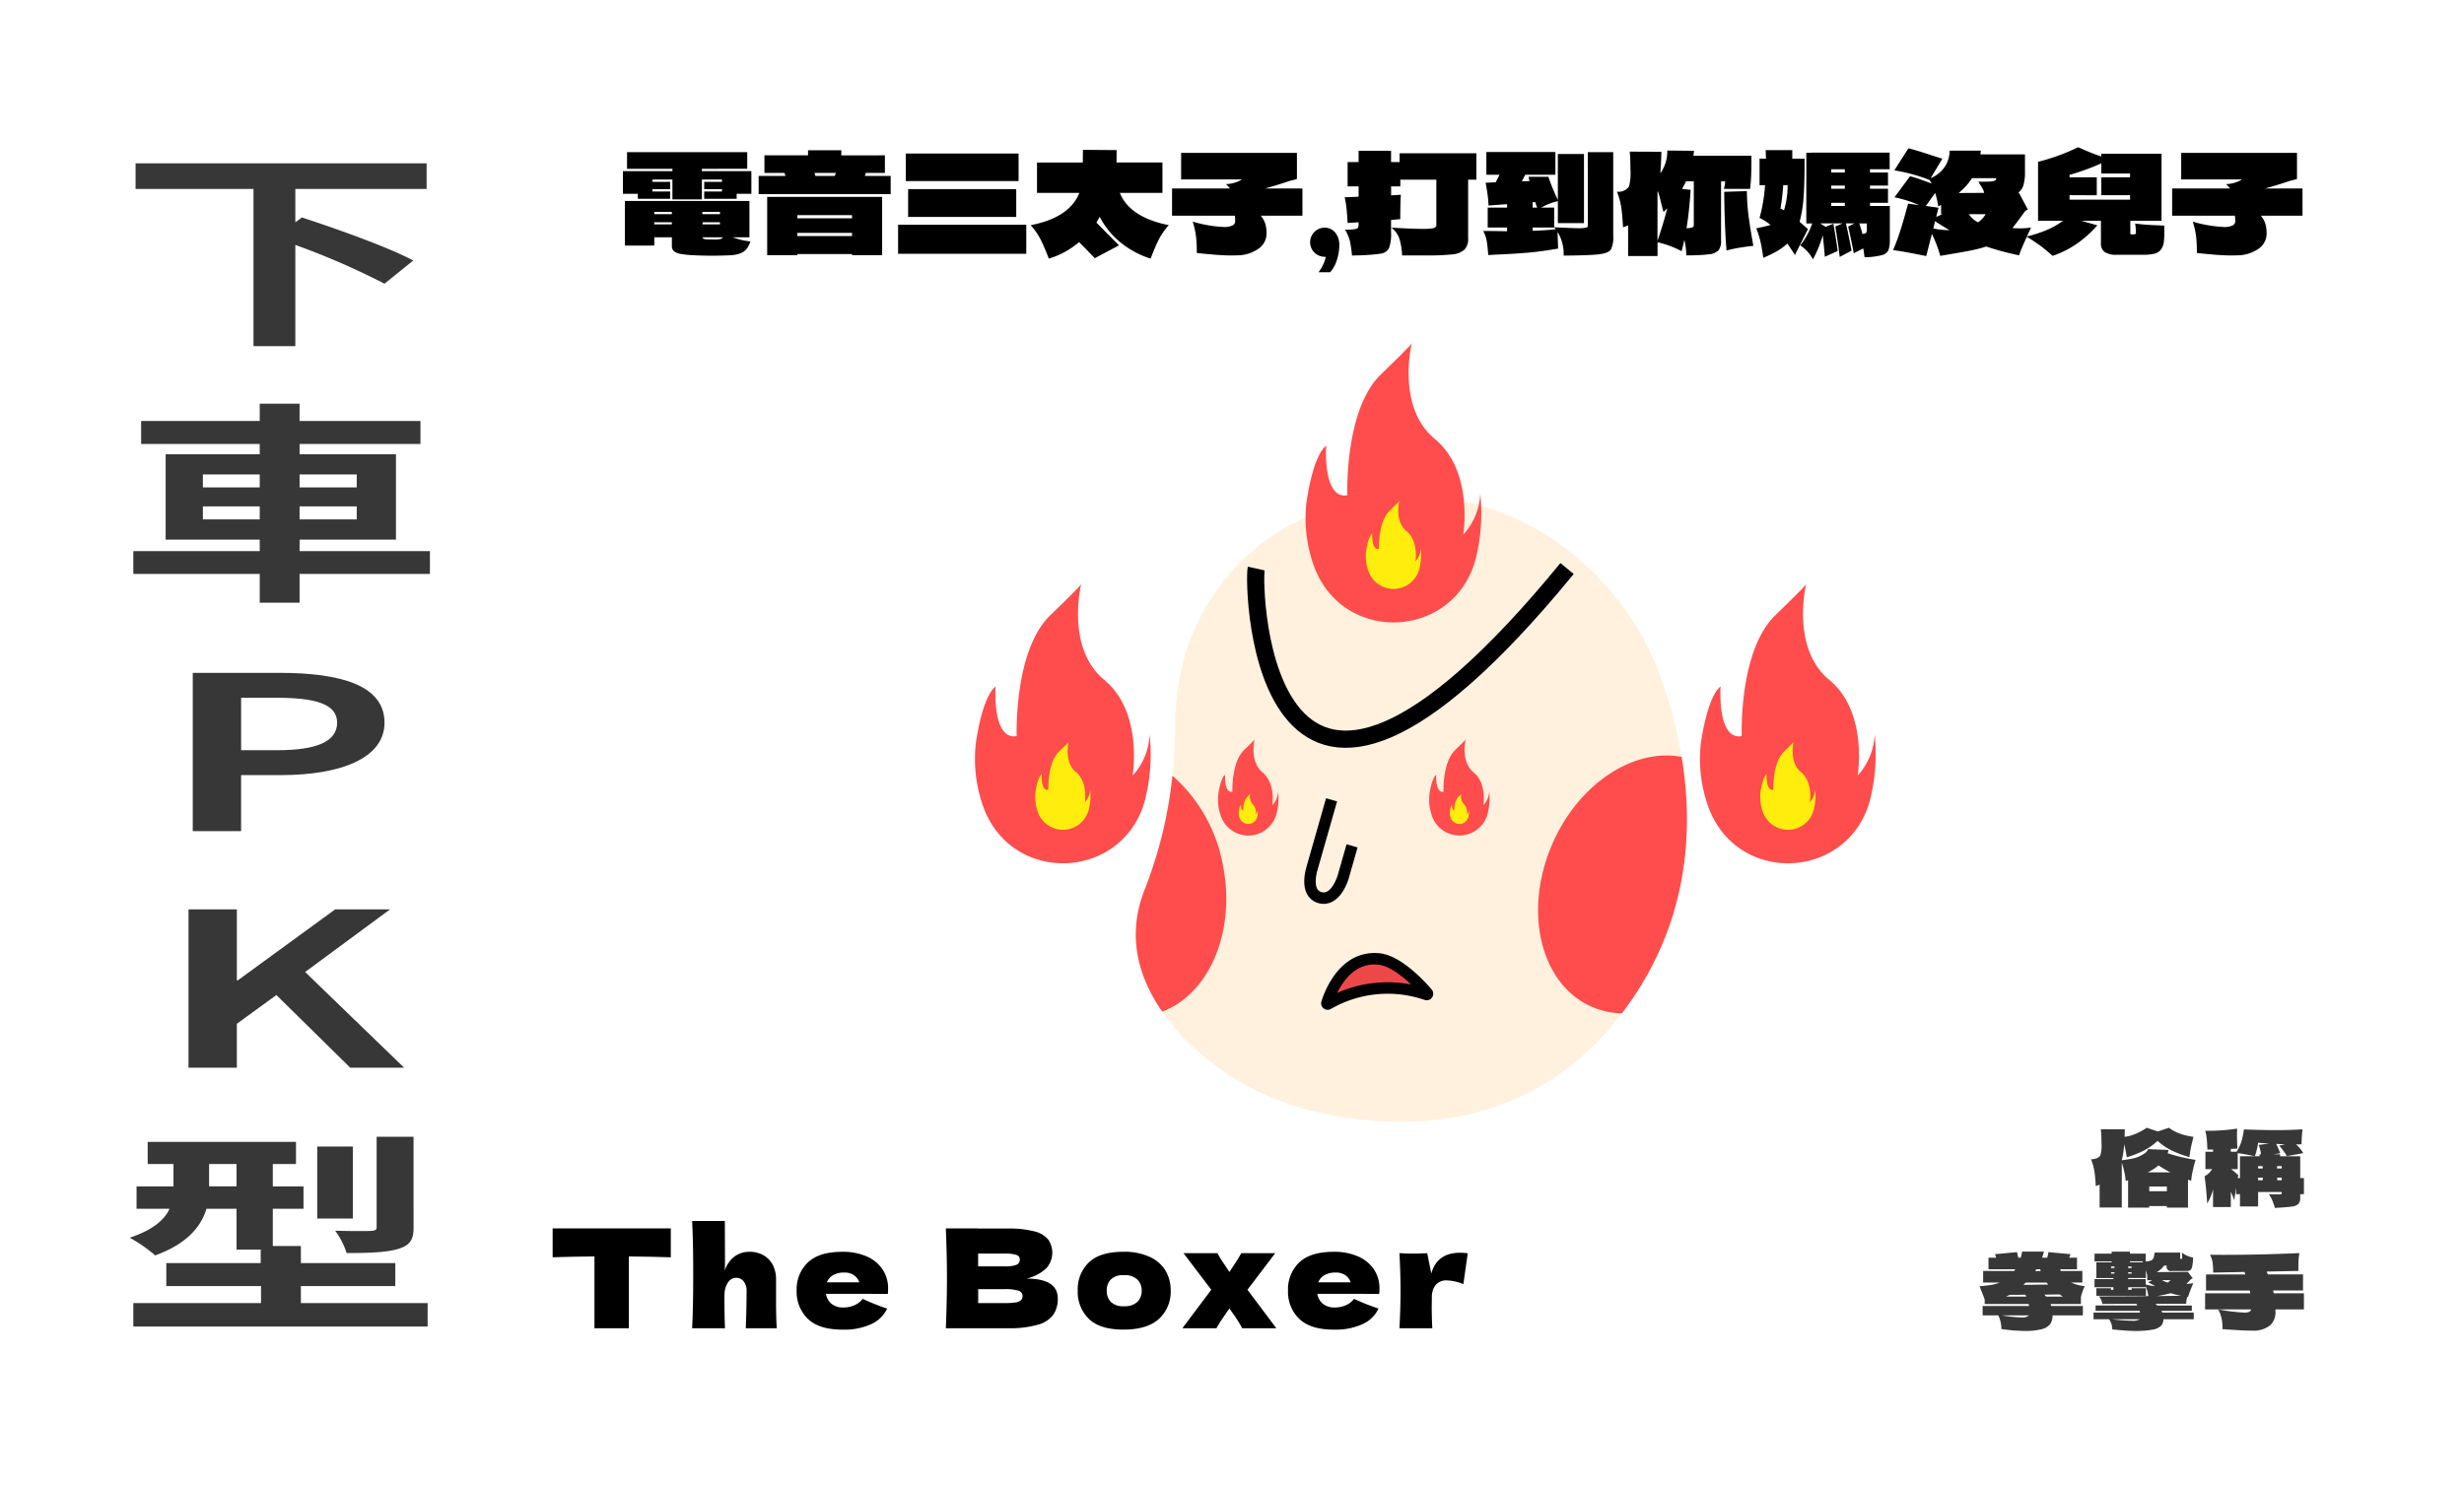 <svg xmlns="http://www.w3.org/2000/svg" xmlns:xlink="http://www.w3.org/1999/xlink" width="430" height="260" viewBox="0 0 430 260">
  <defs>
    <clipPath id="clip-path">
      <rect id="長方形_772" data-name="長方形 772" width="305.618" height="206.606" fill="none"/>
    </clipPath>
  </defs>
  <g id="下車PK型" transform="translate(-5232 -721)">
    <g id="PK頭" transform="translate(3209.475 -2777.197)">
      <path id="パス_1915" data-name="パス 1915" d="M2227.594,3624.848c-.1-19.451,12.982-37.859,37.193-39.939a44.258,44.258,0,0,1,24.035,4.657,49.013,49.013,0,0,1,23.888,27.938c4.782,13.766,8.688,36.8-7.128,57.538-16.258,21.316-39.215,20.382-52.869,17.319a46.641,46.641,0,0,1-23.1-12.505c-6.175-6.255-11.681-15.468-7.31-26.436A77.922,77.922,0,0,0,2227.594,3624.848Z" fill="#fff1de"/>
      <path id="パス_1916" data-name="パス 1916" d="M2241.749,3597.429c-.63,2.847.491,65.587,54.249,0" fill="none" stroke="#000" stroke-miterlimit="10" stroke-width="3"/>
      <circle id="楕円形_39" data-name="楕円形 39" cx="2.807" cy="2.807" r="2.807" transform="translate(2238.135 3633.537)"/>
      <circle id="楕円形_40" data-name="楕円形 40" cx="2.807" cy="2.807" r="2.807" transform="translate(2274.98 3633.537)"/>
      <path id="パス_1917" data-name="パス 1917" d="M2305.582,3675.042c11.591-15.2,12.585-31.624,10.409-44.737-8.381-1.582-17.993,4.664-22.577,15.225-5.123,11.8-2.023,24.521,6.923,28.4a13.787,13.787,0,0,0,5.228,1.129Z" fill="#ff4c4c"/>
      <path id="パス_1918" data-name="パス 1918" d="M2235.9,3649.015a27.205,27.205,0,0,0-8.767-15.429,75.677,75.677,0,0,1-4.827,19.834c-3.3,8.292-.96,15.579,3.047,21.345C2233.627,3671.635,2238.291,3660.675,2235.9,3649.015Z" fill="#ff4c4c"/>
      <path id="パス_1919" data-name="パス 1919" d="M2264.787,3584.909s-8.4,5.36-10.9,10.842,14.666,3.2,14.666,3.2,4.672-14.491,9.237-13.273C2277.786,3585.676,2269.584,3584.256,2264.787,3584.909Z"/>
      <path id="パス_1920" data-name="パス 1920" d="M2254.9,3637.8l-3.4,11.91s-1.433,4.353,1.368,5.153,4.059-3.6,4.059-3.6l1.552-5.431" fill="none" stroke="#000" stroke-miterlimit="10" stroke-width="2"/>
      <path id="パス_1921" data-name="パス 1921" d="M2254.295,3673.426a.14.14,0,0,1-.208-.161c.51-1.626,2.982-8.294,9.069-7.693,3.35.331,7.269,4.6,8.448,5.971a.142.142,0,0,1-.147.233A20.811,20.811,0,0,0,2254.295,3673.426Z" fill="#ed4848" stroke="#000" stroke-miterlimit="10" stroke-width="2"/>
      <path id="パス_1922" data-name="パス 1922" d="M2235.656,3640.823a8.468,8.468,0,0,1-.529-3.911s.336-2.8,1.2-3.508c0,0-.222,3.247,1.269,2.986,0,0-.187-5.128,2.014-7.257s1.866-1.905,1.866-1.905-.97,3.844,1.381,5.784,1.7,5.747,1.7,5.747a3.9,3.9,0,0,0,1.024-2.463,11.267,11.267,0,0,1-.276,3.913A5.083,5.083,0,0,1,2235.656,3640.823Z" fill="#ff4c4c"/>
      <path id="パス_1923" data-name="パス 1923" d="M2238.882,3641.006a2.675,2.675,0,0,1-.166-1.231s.106-.881.376-1.1c0,0-.07,1.023.4.94a3.675,3.675,0,0,1,.634-2.284c.693-.671.587-.6.587-.6a1.961,1.961,0,0,0,.435,1.821,2.112,2.112,0,0,1,.535,1.809,1.226,1.226,0,0,0,.323-.775,3.566,3.566,0,0,1-.087,1.232A1.6,1.6,0,0,1,2238.882,3641.006Z" fill="#ffed0d"/>
      <path id="パス_1924" data-name="パス 1924" d="M2272.5,3640.823a8.468,8.468,0,0,1-.529-3.911s.336-2.8,1.194-3.508c0,0-.221,3.247,1.27,2.986,0,0-.187-5.128,2.014-7.257s1.866-1.905,1.866-1.905-.97,3.844,1.381,5.784,1.7,5.747,1.7,5.747a3.9,3.9,0,0,0,1.024-2.463,11.267,11.267,0,0,1-.276,3.913A5.083,5.083,0,0,1,2272.5,3640.823Z" fill="#ff4c4c"/>
      <path id="パス_1925" data-name="パス 1925" d="M2275.727,3641.006a2.662,2.662,0,0,1-.166-1.231s.1-.881.376-1.1c0,0-.07,1.023.4.94a3.668,3.668,0,0,1,.634-2.284c.693-.671.587-.6.587-.6a1.961,1.961,0,0,0,.435,1.821,2.112,2.112,0,0,1,.535,1.809,1.226,1.226,0,0,0,.323-.775,3.566,3.566,0,0,1-.087,1.232A1.6,1.6,0,0,1,2275.727,3641.006Z" fill="#ffed0d"/>
      <path id="パス_1926" data-name="パス 1926" d="M2252.027,3597.525a24.6,24.6,0,0,1-1.537-11.366s.976-8.132,3.47-10.193c0,0-.644,9.434,3.69,8.675,0,0-.545-14.9,5.853-21.086s5.422-5.535,5.422-5.535-2.82,11.169,4.012,16.808,4.939,16.7,4.939,16.7a11.327,11.327,0,0,0,2.977-7.157,32.794,32.794,0,0,1-.8,11.37C2276.424,3609.584,2257.392,3610.792,2252.027,3597.525Z" fill="#ff4c4c"/>
      <path id="パス_1927" data-name="パス 1927" d="M2261.4,3598.057a7.739,7.739,0,0,1-.484-3.579s.307-2.56,1.092-3.209c0,0-.2,2.97,1.162,2.731,0,0-.172-4.691,1.843-6.639s1.707-1.743,1.707-1.743-.888,3.517,1.263,5.292,1.555,5.258,1.555,5.258a3.567,3.567,0,0,0,.937-2.253,10.326,10.326,0,0,1-.252,3.58A4.65,4.65,0,0,1,2261.4,3598.057Z" fill="#ffed0d"/>
      <path id="パス_1928" data-name="パス 1928" d="M2194.33,3639.565a24.6,24.6,0,0,1-1.537-11.365s.976-8.133,3.47-10.193c0,0-.644,9.434,3.69,8.675,0,0-.545-14.9,5.853-21.086s5.421-5.536,5.421-5.536-2.819,11.169,4.013,16.808,4.939,16.7,4.939,16.7a11.325,11.325,0,0,0,2.977-7.156,32.79,32.79,0,0,1-.8,11.369C2218.727,3651.624,2199.7,3652.833,2194.33,3639.565Z" fill="#ff4c4c"/>
      <path id="パス_1929" data-name="パス 1929" d="M2203.705,3640.1a7.72,7.72,0,0,1-.484-3.578s.307-2.561,1.092-3.21c0,0-.2,2.971,1.162,2.732,0,0-.172-4.691,1.843-6.639s1.707-1.743,1.707-1.743-.888,3.516,1.263,5.292,1.555,5.258,1.555,5.258a3.568,3.568,0,0,0,.937-2.254,10.325,10.325,0,0,1-.252,3.58A4.65,4.65,0,0,1,2203.705,3640.1Z" fill="#ffed0d"/>
      <g id="グループ_792" data-name="グループ 792">
        <path id="パス_1930" data-name="パス 1930" d="M2320.856,3639.565a24.6,24.6,0,0,1-1.538-11.365s.976-8.133,3.47-10.193c0,0-.644,9.434,3.69,8.675,0,0-.545-14.9,5.853-21.086s5.422-5.536,5.422-5.536-2.82,11.169,4.012,16.808,4.939,16.7,4.939,16.7a11.326,11.326,0,0,0,2.977-7.156,32.768,32.768,0,0,1-.8,11.369C2345.253,3651.624,2326.22,3652.833,2320.856,3639.565Z" fill="#ff4c4c"/>
        <path id="パス_1931" data-name="パス 1931" d="M2330.23,3640.1a7.746,7.746,0,0,1-.484-3.578s.307-2.561,1.093-3.21c0,0-.2,2.971,1.161,2.732,0,0-.171-4.691,1.843-6.639s1.707-1.743,1.707-1.743-.888,3.516,1.263,5.292,1.556,5.258,1.556,5.258a3.568,3.568,0,0,0,.937-2.254,10.3,10.3,0,0,1-.253,3.58A4.65,4.65,0,0,1,2330.23,3640.1Z" fill="#ffed0d"/>
      </g>
    </g>
    <g id="グループ_774" data-name="グループ 774" transform="translate(3209.475 -2777.197)">
      <g id="グループ_773" data-name="グループ 773">
        <g id="グループ_772" data-name="グループ 772">
          <path id="パス_1932" data-name="パス 1932" d="M2074.064,3531.17v5.838l1.14-.856c6.157,2.008,15.108,5.206,19.44,7.512l-5.017,4.053a128.633,128.633,0,0,0-15.563-6.768v17.663h-7.3V3531.17h-20.58v-4.463h50.792v4.463Z" fill="#383738"/>
          <path id="パス_1933" data-name="パス 1933" d="M2097.551,3598.372h-22.745v5.021h-6.955v-5.021h-22.062v-3.978h22.062v-2.008h-16.418v-14.912h16.418v-1.786h-20.694v-4.015h20.694v-3.012h6.955v3.012H2095.9v4.015h-21.091v1.786h16.816v14.912h-16.816v2.008h22.745Zm-39.619-15.1h9.919v-2.267h-9.919Zm9.919,5.579v-2.269h-9.919v2.269Zm6.955-7.846v2.267h9.975v-2.267Zm9.975,5.577h-9.975v2.269h9.975Z" fill="#383738"/>
          <path id="パス_1934" data-name="パス 1934" d="M2056.164,3615.634h15.107c10.774,0,18.356,2.193,18.356,8.7,0,6.247-7.753,9.147-18.014,9.147H2064.6v9.781h-8.437Zm14.821,13.5c6.9,0,10.376-1.562,10.376-4.8,0-3.31-3.877-4.351-10.66-4.351h-6.1v9.148Z" fill="#383738"/>
          <path id="パス_1935" data-name="パス 1935" d="M2055.423,3656.917h8.437V3669.3h.171l16.988-12.383h9.577l-14.822,10.933,17.274,16.7h-9.406l-12.884-12.681-6.9,5.021v7.66h-8.437Z" fill="#383738"/>
          <path id="パス_1936" data-name="パス 1936" d="M2097.152,3725.643v4.09h-51.363v-4.09h22.289v-2.975h-16.531v-4.016h16.474v-2.342H2063.8v-7.14h-5.244c-.913,3.049-3.307,6.1-8.951,8.143a25.915,25.915,0,0,0-4.446-3.086c4.218-1.413,6.1-3.2,6.954-5.057h-5.758v-3.9h6.443v-3.906h-4.5v-3.867h25.881v3.867h-4.047v3.906h5.358v3.9h-5.358v6.508h4.9v2.974h16.475v4.016h-16.475v2.975Zm-33.349-20.377v-3.906h-4.788v3.906Zm20.295,5.614h-6.214v-12.568h6.214Zm10.6,1.6c0,2.045-.569,3.086-2.736,3.719-2.052.595-4.959.706-8.949.706a13.169,13.169,0,0,0-2-3.9c2.565.074,5.3.074,6.157.037.8-.037,1.083-.148,1.083-.632v-15.8h6.441Z" fill="#383738"/>
        </g>
      </g>
    </g>
    <rect id="長方形_771" data-name="長方形 771" width="430" height="260" transform="translate(5232 721)" fill="none"/>
    <g id="グループ_1136" data-name="グループ 1136" transform="translate(5328.447 746.697)">
      <g id="グループ_1136-2" data-name="グループ 1136" clip-path="url(#clip-path)">
        <path id="パス_4070" data-name="パス 4070" d="M20.616,193.749q-3.768-.12-7.32-.145v12.529h-6V193.6q-3.576.025-7.3.145v-5.04H20.616Z"/>
        <path id="パス_4071" data-name="パス 4071" d="M33.7,206.132q.144-3.528.144-6.5a2.555,2.555,0,0,0-.516-1.68,1.626,1.626,0,0,0-1.308-.624,1.722,1.722,0,0,0-1.428.816A3.752,3.752,0,0,0,30,200.372l-.024-.048q0,3.912.1,5.808H24.336q.192-3.456.192-9.36t-.192-9.36h5.712l.024,7.392-.024,1.272a4.838,4.838,0,0,1,1.716-2.484,4.367,4.367,0,0,1,2.579-.8,4.75,4.75,0,0,1,2.5.636,4.122,4.122,0,0,1,1.6,1.716,5.345,5.345,0,0,1,.54,2.424v3.456q0,3.193.12,5.112Z"/>
        <path id="パス_4072" data-name="パス 4072" d="M55.511,200.133H47.688a2.888,2.888,0,0,0,.947,1.715,3.166,3.166,0,0,0,2.15.661,4.612,4.612,0,0,0,1.9-.4A3.5,3.5,0,0,0,54.1,201a37.3,37.3,0,0,0,4.271,1.7,5.549,5.549,0,0,1-2.7,2.676,11.247,11.247,0,0,1-5.1,1q-4.083,0-6.037-1.884a6.564,6.564,0,0,1-1.956-4.956,6.457,6.457,0,0,1,1.945-4.872q1.943-1.872,6.048-1.872a10.226,10.226,0,0,1,4.247.815,6.351,6.351,0,0,1,2.76,2.269,5.9,5.9,0,0,1,.96,3.324,6.54,6.54,0,0,1-.048.936Zm-6.574-3.264a2.475,2.475,0,0,0-1.081,1.248h5.665a2.62,2.62,0,0,0-.938-1.236,2.79,2.79,0,0,0-1.679-.468,3.805,3.805,0,0,0-1.967.456"/>
        <path id="パス_4073" data-name="パス 4073" d="M88.151,200.949a4.957,4.957,0,0,1-.744,2.771,4.864,4.864,0,0,1-2.664,1.777,17.619,17.619,0,0,1-5.328.636h-10.8q.192-4.656.192-8.712t-.192-8.712h5.641v.023h5.111a17.76,17.76,0,0,1,4.692.492,4.5,4.5,0,0,1,2.424,1.428,4.057,4.057,0,0,1-.311,4.981,7.3,7.3,0,0,1-3.493,1.836q5.472,0,5.472,3.48m-13.9-7.849v2.233h4.607a5.611,5.611,0,0,0,2.076-.265.961.961,0,0,0,.588-.96.8.8,0,0,0-.612-.779,6.483,6.483,0,0,0-2.052-.229Zm4.607,8.641a12.664,12.664,0,0,0,1.908-.108,1.791,1.791,0,0,0,.948-.384,1,1,0,0,0,.289-.756.939.939,0,0,0-.685-.9,7.428,7.428,0,0,0-2.46-.277H74.256v2.425Z"/>
        <path id="パス_4074" data-name="パス 4074" d="M93.563,204.488a6.609,6.609,0,0,1-1.932-4.956,6.48,6.48,0,0,1,1.932-4.872q1.932-1.872,6.036-1.872a10.568,10.568,0,0,1,4.62.9,6.171,6.171,0,0,1,2.748,2.424,6.67,6.67,0,0,1,.888,3.42A6.4,6.4,0,0,1,105.8,204.5q-2.052,1.872-6.2,1.872-4.1,0-6.036-1.884m8.46-2.94a2.646,2.646,0,0,0,.768-1.992,2.6,2.6,0,0,0-.768-1.932,3.2,3.2,0,0,0-2.328-.756,3.054,3.054,0,0,0-2.28.744,2.679,2.679,0,0,0-.72,1.944,2.743,2.743,0,0,0,.72,1.992,3.054,3.054,0,0,0,2.28.744,3.231,3.231,0,0,0,2.328-.744"/>
        <path id="パス_4075" data-name="パス 4075" d="M121.248,199.413l5.04,6.72h-5.952a23.9,23.9,0,0,0-1.681-2.664l-.552-.792c-.095.144-.2.3-.324.456a5.682,5.682,0,0,0-.347.528q-.481.672-.9,1.319t-.684,1.153h-5.953l5.041-6.72-4.848-6.384h5.928a21.151,21.151,0,0,0,1.295,2.088l.792,1.2.672-1.031q1.008-1.514,1.393-2.256H126.1Z"/>
        <path id="パス_4076" data-name="パス 4076" d="M141.264,200.133h-7.823a2.876,2.876,0,0,0,.946,1.715,3.169,3.169,0,0,0,2.149.661,4.606,4.606,0,0,0,1.9-.4A3.48,3.48,0,0,0,139.848,201a37.479,37.479,0,0,0,4.272,1.7,5.553,5.553,0,0,1-2.7,2.676,11.243,11.243,0,0,1-5.1,1q-4.08,0-6.035-1.884a6.56,6.56,0,0,1-1.956-4.956,6.46,6.46,0,0,1,1.944-4.872q1.942-1.872,6.047-1.872a10.231,10.231,0,0,1,4.248.815,6.36,6.36,0,0,1,2.761,2.269,5.9,5.9,0,0,1,.959,3.324,6.542,6.542,0,0,1-.048.936Zm-6.575-3.264a2.473,2.473,0,0,0-1.08,1.248h5.664a2.614,2.614,0,0,0-.938-1.236,2.79,2.79,0,0,0-1.679-.468,3.805,3.805,0,0,0-1.967.456"/>
        <path id="パス_4077" data-name="パス 4077" d="M153.336,196.581q1.008-3.624,5.016-3.624a9.174,9.174,0,0,1,1.344.1l-.768,5.376a8.493,8.493,0,0,0-2.832-.648,2.418,2.418,0,0,0-2.016.816,3.414,3.414,0,0,0-.648,2.184v-.024l-.024,1.584q0,1.7.1,3.792h-5.736q.192-3.456.192-6.529t-.192-6.575q1.584.072,2.423.072.888,0,2.425-.072Z"/>
        <path id="パス_4078" data-name="パス 4078" d="M286.224,178.6a13.768,13.768,0,0,0-.28,1.782,4.343,4.343,0,0,1-.557-.179v4.878H281.7v-.271h-3.078v.271h-3.689v-4.771l-.414.109a11.929,11.929,0,0,0-.244-1.558,15.4,15.4,0,0,0-.441-1.629v7.83h-3.87v-4a4.406,4.406,0,0,1-.666.252q-.09-1.512-.243-2.537a9.481,9.481,0,0,0-.6-2.143,2.43,2.43,0,0,0,1.08-.2,1.255,1.255,0,0,0,.558-.485,6.2,6.2,0,0,0,.2-2.107q0-1.2-.108-2.448l4.177.019-.037,1.313a6.951,6.951,0,0,0,1.99-.558,11.366,11.366,0,0,0,1.881-1.026l1.925.648,1.945-.648a6.854,6.854,0,0,0,1.88,1.009,10.908,10.908,0,0,0,2.4.575q-.306,1.17-.459,1.936c-.1.509-.183,1.041-.242,1.592a18.468,18.468,0,0,1-3.07-1.125,10.475,10.475,0,0,1-2.493-1.7,11.126,11.126,0,0,1-2.448,1.719,17.814,17.814,0,0,1-2.934,1.144,22.667,22.667,0,0,0-.45-2.269,15.873,15.873,0,0,1-.414,2.772v.018c.876-.119,1.533-.225,1.971-.314a5.822,5.822,0,0,0,2.205-1.027,1.185,1.185,0,0,0,.4-.6l3.564.143a2.008,2.008,0,0,1-.144.576,30.645,30.645,0,0,0,4.878,1.153q-.252.792-.476,1.853m-3.934.324a20.506,20.506,0,0,1-2.052-1.206,9.319,9.319,0,0,1-1.206.846l-.666.36Zm-3.672,3.294H281.7v-.81h-3.078Z" fill="#383738"/>
        <path id="パス_4079" data-name="パス 4079" d="M305.618,179.929v2.809h-.647v.611a1.554,1.554,0,0,1-.316,1.089,2.005,2.005,0,0,1-1.17.459q-.855.127-2.943.234a8.325,8.325,0,0,0-.414-1.242,5.408,5.408,0,0,0-.63-1.134l1.692.018a2.143,2.143,0,0,0,.414-.026c.073-.019.114-.048.126-.09a1.454,1.454,0,0,0,.018-.3h-4.122v2.52h-3.168v-2.141h-.684v-1.171q-.216,1.476-.3,2.232-.325-.864-.613-1.494v2.683h-3.1v-3.114a8.573,8.573,0,0,1-1.027,2.483q-.126-2.3-.45-4.752a3.4,3.4,0,0,0,1.315-1.241h-1.17v-3.042h1.332v-.378h-.99c-.025-.685-.061-1.287-.109-1.81a7.943,7.943,0,0,0-.269-1.466q1.547.017,2.835-.073t2.745-.305c-.025.263-.036.69-.036,1.277q0,.738.072,2.215l-1.153.053v.487h1.008a7.033,7.033,0,0,0,.856-1.81,12.893,12.893,0,0,0,.423-2.079q3.2.126,5.669.126,2.34,0,4.554-.143c-.036.3-.072.708-.107,1.223s-.055.979-.055,1.386c-.2.013-.521.018-.954.018a6.823,6.823,0,0,1,.685.72,5.169,5.169,0,0,1,.557.811l-2.844.521a9.26,9.26,0,0,0-.621-.935c-.257-.349-.5-.649-.729-.9l1.045-.234q-1.045-.034-1.567-.071.072.143.288.611t.415,1.026l-1.134.18h1.115v.343h3.511v3.815Zm-11.16,0v-3.815h3.42l-.018-.343h.27a6.437,6.437,0,0,0-.413-1.638l1.853-.234q-.773-.034-1.944-.144a11.569,11.569,0,0,1-.575,2.359q-1.711-.378-2.989-.54v2.79H292.91q.486.36,1.26,1.061l-.108.5Zm3.96-2.088h-.792v.414h.792Zm-.792,2.466h.811v-.45h-.811Zm3.312-2.052h.81v-.414h-.828Zm.018,2.052h.792v-.45h-.792Z" fill="#383738"/>
        <path id="パス_4080" data-name="パス 4080" d="M261.392,201.908a3.5,3.5,0,0,1,.126.341h5.526v1.639h-5.292a2.688,2.688,0,0,1-.423,1.529,2.613,2.613,0,0,1-1.485.883,11.9,11.9,0,0,1-3.077.306,30.542,30.542,0,0,1-3.943-.342,5.632,5.632,0,0,0-.135-1.2,4.764,4.764,0,0,0-.422-1.179h-2.719v-1.639h8.1l-.072-.341h-7.668v-.756q-.146-.468-.522-1.386l-.378-.972a20.664,20.664,0,0,0,2.106-.234,6.868,6.868,0,0,0,1.422-.4h-2.9v-2.016h5.4l.216-.306h-4.68v-2.016h1.35l-.216-.612,3.852-.36a8.451,8.451,0,0,0,.216.972h.432a5.755,5.755,0,0,0,.216-1.062h3.816a5.691,5.691,0,0,1-.324,1.062h.9a5.293,5.293,0,0,0,.216-.972l3.852.36-.216.612h1.35v2.016h-2.934l.108.306h3.762v2.016h-1.962a7.373,7.373,0,0,0,2.376.63,10.742,10.742,0,0,0-.666,1.872v1.242Zm-8.514,1.98a26.871,26.871,0,0,0,3.384.36,1.863,1.863,0,0,0,1.386-.36Zm4.284-3.276-.144-.324-2.736.018c-.06.025-.276.126-.648.306Zm-.09-2.448-.072.072-.342.324,4.32-.054-.252-.342Zm1.836-2.322-.18.306h.955c-.013-.048-.043-.149-.091-.306Zm1.422,4.428.288.342h2.97l-.63-.378Z" fill="#383738"/>
        <path id="パス_4081" data-name="パス 4081" d="M286.394,203.4v1.17H281.1a1.7,1.7,0,0,1-.423,1.144,2.8,2.8,0,0,1-1.486.666,16.128,16.128,0,0,1-3.078.224q-1.332,0-3.942-.269a3,3,0,0,0-.558-1.765H268.9V203.4h8.119l-.073-.3h-7.686v-.937h7.29l-.161-.288h-2.98q-1.485,0-2.978.019a2.267,2.267,0,0,0-.595-1.315l2.862-.017q1.458,0,2.9-.009t2.861-.028a5.754,5.754,0,0,0-.45-1.71v.163h-3.06v.45h.594v-.271h2.5v1.315H269.4v-1.315h2.556v.271h.414v-.45h-3.294v-1.422h3.294v-.181H269.4v-2.754h2.664v-.162h-2.988v-1.35h2.988v-.341h3.186v.341h2.754v1.35a2.083,2.083,0,0,0,.972-.171.8.8,0,0,0,.4-.44,6.741,6.741,0,0,0,.2-.918h4.447v1.008c0,.06.053.089.162.089s.179-.023.179-.072c0-.2-.011-.546-.036-1.025a4.261,4.261,0,0,0,1.945.863,8.807,8.807,0,0,1-.154,1.558,1.03,1.03,0,0,1-.333.638,1.167,1.167,0,0,1-.648.145H282.6a.742.742,0,0,1-.918-.937h-.469a2.9,2.9,0,0,1-.5.577,4.389,4.389,0,0,1-.773.557l5.418-.036.863,1.116a1.158,1.158,0,0,0-.4.252l-.7.738q.342-.017,1.189-.126-.523,1.188-.918,2.394l-.109-.018a3.216,3.216,0,0,0-.2,1.206q-3.582,0-5.364.018l.306.288h6.03v.937H280.76c.084.168.133.269.144.3Zm-13.842-8.046h-.594v.27h.594Zm0,1.008h-.594v.234h.594Zm-.378,8.208a30.547,30.547,0,0,0,3.348.252,2.647,2.647,0,0,0,1.458-.252Zm3.366-9.216h-.594v.27h.594Zm-.594,2.2h3.06v.935a6.028,6.028,0,0,0,1.639.271q-.739-.4-1.225-.63l.721-.379h-.865V196.9c-.1-.407-.173-.708-.234-.9v1.367h-3.1Zm.594-1.189h-.594v.234h.594Zm-.288-1.908v.162h2.268a.823.823,0,0,0-.089-.162Zm4.7,6.066,4.248-.053a16.27,16.27,0,0,1-1.818-.45,24.368,24.368,0,0,1-2.43.5m.882-2.772a8.3,8.3,0,0,0,.99.414,3.17,3.17,0,0,0,.523-.414Z" fill="#383738"/>
        <path id="パス_4082" data-name="パス 4082" d="M305.618,200.036v2.809H300.65v.414a2.975,2.975,0,0,1-1.035,2.447,4.7,4.7,0,0,1-3.033.847q-1.6,0-4.77-.235l-.4-.017a8.423,8.423,0,0,0-.144-1.8,6.055,6.055,0,0,0-.612-1.655,34.386,34.386,0,0,0,4.519.557,2.163,2.163,0,0,0,.9-.135.566.566,0,0,0,.324-.422h-8.028v-2.809h7.885l-.091-.485h-7.632v-2.809h6.876l-.18-.432-5.454.108a13.664,13.664,0,0,0-.09-1.728,4.041,4.041,0,0,0-.467-1.385q.862.017,2.609.017,6.174,0,13-.306a10.1,10.1,0,0,0-.153,1.386q-.027.684-.027,1.729l-5.526.107.2.5h6.138v2.809h-5.22l.109.485Z" fill="#383738"/>
        <path id="パス_4083" data-name="パス 4083" d="M26.036,3.768v.407h8.64v3.96H32.108V9H26.444V7.728h3.1V7.32h-3.1V6.047h3.1V5.639h-3.5V9.1H20.9V5.639H17.4v.408h3.1V7.32H17.4v.408h3.1V9h-5.64V8.135H12.26V4.175H20.9V3.768H12.98V.864H33.956v2.9Zm5.4,11.951a11.778,11.778,0,0,0,3.072.721,4.742,4.742,0,0,1-.624,1.26,2.547,2.547,0,0,1-1.092.8,5.646,5.646,0,0,1-1.956.361q-1.512.072-3.024.072-1.536,0-3.048-.072a17.2,17.2,0,0,1-2.424-.24,2.463,2.463,0,0,1-1.188-.493,1.165,1.165,0,0,1-.348-.9V15.719H17.732V17.16H12.6V9.383H34.34v6.336ZM20.8,11.28H17.732v.408H20.8Zm-3.072,2.183H20.8V13.1H17.732Zm8.4-1.775H29.2V11.28H26.132Zm.024,1.775H29.2V13.1H26.156Zm3.12,2.557a.659.659,0,0,0,.432-.3H26.156a.323.323,0,0,0,.18.252,1.713,1.713,0,0,0,.636.109q.48.024,1.224.024a4.732,4.732,0,0,0,1.08-.084"/>
        <path id="パス_4084" data-name="パス 4084" d="M54.644,4.488l-.168.527h4.512V8.184H35.948V5.015h4.68l-.168-.527h-3.5V1.416h7.608V.528h5.808v.888H57.98V4.488ZM42.692,18.84H37.436V8.664H57.5V18.84H52.244v-.192H42.692Zm9.552-6.984H42.692v.552h9.552ZM42.692,15.5h9.552v-.552H42.692Zm6.72-11.016h-3.72l.168.527h3.384Z"/>
        <path id="パス_4085" data-name="パス 4085" d="M82.652,18.6H60.284V13.536H82.652ZM81.308,5.9H61.628V1.1h19.68ZM80.9,12.168H62.036V7.32H80.9Z"/>
        <path id="パス_4086" data-name="パス 4086" d="M99.344,16.812a13.964,13.964,0,0,1-3.876-4.668l-.576,1.008,1.8,1.824q1.536,1.536,2.136,2.159L94.6,19.368q-1.1-1.177-2.736-2.808a14.534,14.534,0,0,1-5.28,2.88q-.792-2.064-1.416-3.313a11.788,11.788,0,0,0-1.752-2.519q6.792-1.32,8.5-5.641H84.524v-5.3h7.992L92.54.456,98.42.5,98.4,2.664h8.016v5.3h-7.44q1.728,4.273,8.544,5.641a11.788,11.788,0,0,0-1.752,2.519q-.624,1.248-1.416,3.313a15.361,15.361,0,0,1-5-2.628"/>
        <path id="パス_4087" data-name="パス 4087" d="M130.844,7.2v4.752h-7.272a4.061,4.061,0,0,1,.792,1.416,5.586,5.586,0,0,1,.216,1.608,3.215,3.215,0,0,1-1.452,2.772,6.49,6.49,0,0,1-3.516,1.116q-.456.024-1.368.024-1.92,0-5.832-.432a27.233,27.233,0,0,0-.12-2.748,14.536,14.536,0,0,0-.6-2.724,22.226,22.226,0,0,0,5.424.936,3.134,3.134,0,0,0,1.536-.276.8.8,0,0,0,.456-.684q0-.384-.048-1.008H108.092V7.2H118.22l-.7-.769a5.536,5.536,0,0,0,2.784-.815H109.676V.984h20.208v4.44q.12.12-.492.264c-.408.1-.636.153-.684.168Q125.66,6.864,124.292,7.2Z"/>
        <path id="パス_4088" data-name="パス 4088" d="M136.544,14.868a3.342,3.342,0,0,1,.732,2.292,8.3,8.3,0,0,1-.42,2.52,5.683,5.683,0,0,1-1.164,2.136h-2.04a6.839,6.839,0,0,0,1.272-2.688,2.692,2.692,0,0,1-1.992-.744,2.544,2.544,0,0,1,1.8-4.344,2.323,2.323,0,0,1,1.812.828"/>
        <path id="パス_4089" data-name="パス 4089" d="M161.2,1.055V5.663h-1.439V15.887a2.678,2.678,0,0,1-.661,2.005,3.675,3.675,0,0,1-2.136.815,41.673,41.673,0,0,1-4.572.18h-4.152a11.81,11.81,0,0,0-.432-2.783,4.011,4.011,0,0,0-1.44-2.065q3.96.218,5.568.216a9.611,9.611,0,0,0,1.5-.084,1.27,1.27,0,0,0,.636-.227.591.591,0,0,0,.144-.433V5.663h-6.288V6.839h-1.608V8.4l1.7-.1q-.1,1.416-.1,4.248l-1.608.145v2.183a6.931,6.931,0,0,1-.372,2.76,1.91,1.91,0,0,1-1.488.948,35,35,0,0,1-4.356.3l-.6.024a20.537,20.537,0,0,0-.36-2.5,6.723,6.723,0,0,0-.864-2.015,11.463,11.463,0,0,0,1.668-.084q.492-.086.6-.265a1.194,1.194,0,0,0,.108-.588V13.1l-1.92.119q-.072-1.392-.18-2.436a19.206,19.206,0,0,0-.324-2.051q1.632-.049,2.424-.1v-1.8h-1.92V2.591h1.92V.623h5.664V2.591h1.488V1.055Z"/>
        <path id="パス_4090" data-name="パス 4090" d="M180.643.864h4.44V15.48a4.755,4.755,0,0,1-.407,2.376q-.409.624-2.064.828t-6.193.228a6.621,6.621,0,0,0-.179-2,7.239,7.239,0,0,0-.876-2.124l.1,2.9q-2.832.5-5.183.708t-5.664.348l-1.344.072q-.12-1.537-.265-2.424a5.566,5.566,0,0,0-.624-1.776q1.2,0,4.176.047v-.648h-3.384V10.536h3.384v-.6l-3.24.239c-.031-.687-.084-1.3-.155-1.847s-.189-1.256-.349-2.136l1.752-.072.673-1.321h-2.3V.839h12.047V4.8h-5.256l-.6,1.153,1.343-.048c-.048-.176-.1-.424-.168-.744h3.456a34.425,34.425,0,0,0,1.657,4.032V1.175h4.559V13.247h-4.559V9.408a10.705,10.705,0,0,0-2.9,1.128h2.256v3.479H171.02v.576q2.326-.094,4.031-.263l-.287-.361q3.31.168,4.176.168a7.012,7.012,0,0,0,1.308-.084c.264-.055.4-.147.4-.275ZM171.02,9.6v.936h.791c-.127-.321-.239-.64-.336-.96Z"/>
        <path id="パス_4091" data-name="パス 4091" d="M204.4,7.272a6.156,6.156,0,0,0,.216-1.32H203.9V16.344a2.494,2.494,0,0,1-.443,1.644,2.7,2.7,0,0,1-1.68.7,30.744,30.744,0,0,1-3.948.18,11.959,11.959,0,0,0-.336-2.712q-.168.816-.479,1.992a16.489,16.489,0,0,0-4.2-1.56v2.4h-5.134V13.632a6.017,6.017,0,0,1-.889.336q-.1-1.968-.288-3.348a12.83,12.83,0,0,0-.769-2.868,2.2,2.2,0,0,0,2.114-.912,9.573,9.573,0,0,0,.239-2.928q0-1.824-.12-3.144l5.519.024q-.047,2.232-.191,3.768A6.582,6.582,0,0,0,194.516.576l4.656.048q-.048.576-.1.864H209.2q0,1.944-.036,3.191t-.2,2.593Zm-11.593,9.072q.481-1.416.937-2.917t.768-2.771l-.648.647q-.144-.455-.385-1.416a17.951,17.951,0,0,0-.623-2.231l-.049.191Zm5.977-2.316c.176-.056.279-.124.312-.2a1.221,1.221,0,0,0,.047-.408V5.952H197.78a12.627,12.627,0,0,1-.7,1.32l1.513.168q-.266,4.008-.721,6.7a3.833,3.833,0,0,0,.912-.107m9.624-6.372a35.915,35.915,0,0,0,.288,4.308q.264,2,.84,5.244-1.08.1-2.412.324a22.408,22.408,0,0,0-2.268.492q-.336-3.912-.408-10.248Z"/>
        <path id="パス_4092" data-name="パス 4092" d="M216.788,18.816q-.408-.673-1.32-2.017a9,9,0,0,1-1.787,1.332,20.652,20.652,0,0,1-2.412,1.164q-.218-1.583-.469-2.723a15.94,15.94,0,0,0-.756-2.413l.649-.144a18.12,18.12,0,0,0,1.847-.455,9.728,9.728,0,0,0-1.92-1.225,29.088,29.088,0,0,0,.96-5.712h-.96V1.991h1.128L211.677.5h4.655V1.991h2.136V3.215q0,3.338-.18,5.664a21.525,21.525,0,0,1-.683,4.128q.957.864,1.463,1.273Zm-2.04-12.193q-.144,2.112-.479,4.1a4.965,4.965,0,0,1,.623.287,15.225,15.225,0,0,0,.625-4.392Zm15.144,3.624h3.457V16.2a4.683,4.683,0,0,1-.252,1.789,1.748,1.748,0,0,1-1.164.851,12.425,12.425,0,0,1-3,.36q-.073-.72-.217-1.536l-1.656.84q-.24-1.271-.539-2.687t-.445-1.969l1.1-.552h-1.488q.5,2.138.984,4.752l-2.064,1.1q-.144-1.272-.372-2.809t-.4-2.5l1.295-.552H221.2l.936.6,1.369-.529q.6,3.434.743,4.752l-2.231,1.008q-.144-1.727-.361-3.744a21.307,21.307,0,0,1-1.727,4.2,6.508,6.508,0,0,0-2.209-2.448,11.908,11.908,0,0,0,1.248-1.9,11.9,11.9,0,0,0,.84-1.919h-1.031V.959h.912V.936h13.631v2.9h-3.432v.576h3.144V6.7h-3.144v.551h3.144V9.7h-3.144ZM225.5,3.839h-2.376v.576H225.5Zm-2.376,3.408H225.5V6.7h-2.376ZM225.5,9.7h-2.376v.552H225.5Zm3.72,5.231a1.458,1.458,0,0,0,.121-.768V13.3h-1.32c0-.015.135.416.408,1.3l.144.528a1.041,1.041,0,0,0,.647-.192"/>
        <path id="パス_4093" data-name="パス 4093" d="M257.708,14.639c-.1.225-.2.448-.312.673q-.12.264-.66,1.476t-.828,2.076a48.2,48.2,0,0,1-5.736-1.536,23.014,23.014,0,0,1-2.712.7q-1.464.286-3.767.672l-1.537.263a22.24,22.24,0,0,0-1.463-3.839l-.985,3.864-.552-.1q-3.264-.67-5.231-.935.67-1.584,1.139-3.025t1.02-3.384q.168-.719.48-1.7l1.92.265a21.247,21.247,0,0,0-4.32-1.368l2.712-3.672q.864.216,1.848.563t1.92.708a4.444,4.444,0,0,0-.36-.624,29.44,29.44,0,0,0-6.144-1.679l2.448-3.84q1.033.215,3.648,1.08,1.682.552,2.281.72L240.476,5.4a5.516,5.516,0,0,0,2.508-2.053,5.073,5.073,0,0,0,.8-2.747h5.448l-.072.648h7.777V4.343a7.9,7.9,0,0,1-.264,2.269,2.489,2.489,0,0,1-.937,1.332h.144l1.56,2.928a1.5,1.5,0,0,0-.408.228,1.837,1.837,0,0,0-.288.371c-.239.305-.567.744-.983,1.321l-1.009,1.32q.816.048,1.224.048A13.145,13.145,0,0,0,258,14.015q-.144.289-.288.624m-18.072-4.391,2.209.312-.408,1.607,1.08-.479H242.3V10.055l-.48.288a20.084,20.084,0,0,0-.551-2.376Zm4.129,4.223q-1.562-.91-2.521-1.559l-.311,1.272a14.476,14.476,0,0,0,2.832.287M247.7,5.4a10.948,10.948,0,0,1-2.351,2.592l4.463-.025a2.347,2.347,0,0,0-.215-.635q-.146-.276-.457-.756l-.336-.552q1.368,0,1.992-.036a2.372,2.372,0,0,0,.876-.168.442.442,0,0,0,.253-.42Zm1.056,7.7a4.314,4.314,0,0,0,1.32-1.416h-2.928a4.072,4.072,0,0,0,1.584,1.416Z"/>
        <path id="パス_4094" data-name="パス 4094" d="M281.252,14.664a17.459,17.459,0,0,1-.071,1.836,2.761,2.761,0,0,1-.336,1.068,1.886,1.886,0,0,1-1.2.984,7.716,7.716,0,0,1-1.992.217h-4.7a3.61,3.61,0,0,1-2.112-.481,1.784,1.784,0,0,1-.647-1.536V12.84h-3.433l2.808.792a19.929,19.929,0,0,1-3.588,3.216,17.146,17.146,0,0,1-4.211,2.112q-1.105-.982-2.113-1.74a27.282,27.282,0,0,0-2.471-1.619,24.288,24.288,0,0,0,3.672-1.2,13.639,13.639,0,0,0,2.711-1.56H259.22V2.544A35.052,35.052,0,0,0,266.2,0q.481.192.721.313l1.223.515q1.057.444,2.113.78V1.152h10.512V12.84h-5.449V15.1c0,.081.176.12.529.12.3,0,.455-.088.455-.264a11.143,11.143,0,0,0-.144-1.632,40.24,40.24,0,0,0,4.248.312l.84.048ZM264.716,8.376v.769h10.561V8.376h-5.016V5.256h5.016V4.584h-5.016V2.809a40.268,40.268,0,0,1-5.545,2.015v.432h4.752v3.12Z"/>
        <path id="パス_4095" data-name="パス 4095" d="M305.372,7.2v4.752H298.1a4.091,4.091,0,0,1,.791,1.416,5.586,5.586,0,0,1,.216,1.608,3.215,3.215,0,0,1-1.452,2.772,6.487,6.487,0,0,1-3.516,1.116q-.456.024-1.368.024-1.922,0-5.832-.432,0-1.584-.12-2.748a14.615,14.615,0,0,0-.6-2.724,22.226,22.226,0,0,0,5.423.936,3.143,3.143,0,0,0,1.538-.276.8.8,0,0,0,.455-.684q0-.384-.048-1.008H282.62V7.2h10.128l-.7-.769a5.539,5.539,0,0,0,2.784-.815H284.2V.984h20.208v4.44q.12.12-.492.264c-.407.1-.636.153-.684.168Q300.188,6.864,298.82,7.2Z"/>
      </g>
    </g>
  </g>
</svg>
